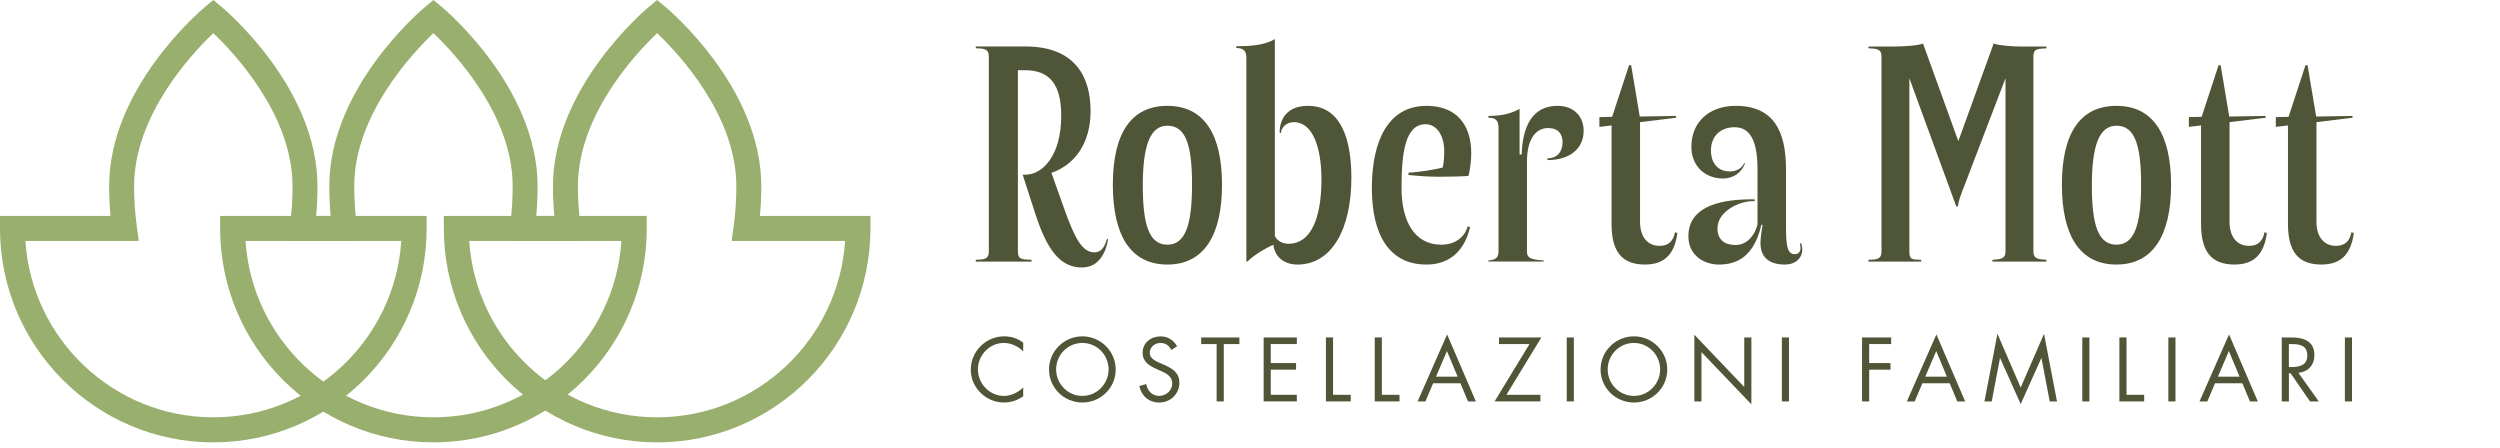 <svg width="363" height="65" viewBox="0 0 363 65" fill="none" xmlns="http://www.w3.org/2000/svg">
<path d="M150.342 31.089L148.489 25.359H148.92C151.331 25.359 154.089 22.688 154.089 16.786C154.089 12.263 152.409 10.196 148.833 10.196H147.798V36.514C147.798 37.676 148.359 37.676 149.78 37.721V37.981H141.682V37.721C142.843 37.679 143.577 37.679 143.577 36.514V8.214C143.577 7.052 142.843 7.052 141.682 7.007V6.747H148.875C156.283 6.747 158.353 11.355 158.353 16.138C158.353 20.92 155.942 23.977 152.668 25.096L154.521 30.307C156.072 34.658 157.149 36.641 158.914 36.641C159.732 36.641 160.335 36.125 160.725 34.704L160.897 34.746C160.637 36.255 159.819 38.795 157.149 38.838C154.047 38.88 152.068 36.427 150.342 31.083V31.089Z" fill="#4F5637"/>
<path d="M169.511 38.412C164.254 38.412 161.584 34.321 161.584 26.825C161.584 19.33 164.254 15.368 169.511 15.368C174.767 15.368 177.437 19.418 177.437 26.825C177.437 34.233 174.767 38.412 169.511 38.412ZM169.511 18.253C167.012 18.253 165.935 21.095 165.935 26.955C165.935 32.815 166.925 35.528 169.511 35.528C172.097 35.528 173.086 32.685 173.086 26.783C173.086 20.881 172.097 18.253 169.511 18.253Z" fill="#4F5637"/>
<path d="M188.379 38.412C186.484 38.412 185.105 37.335 184.891 35.528C183.427 36.215 182.22 36.949 181.101 37.984H180.971V8.434C180.971 7.487 180.67 6.971 179.508 6.971V6.711C181.964 6.711 183.687 6.497 185.108 5.676V34.236C185.41 35.011 186.315 35.398 187.091 35.398C190.235 35.398 191.873 31.91 191.873 26.05C191.873 21.442 190.624 17.737 187.866 17.737C186.747 17.737 186.013 18.555 186.013 19.288H185.799C185.799 17.179 186.961 15.368 189.933 15.368C194.67 15.368 196.221 20.151 196.221 25.793C196.221 33.331 193.337 38.415 188.382 38.415L188.379 38.412Z" fill="#4F5637"/>
<path d="M207.117 15.368C211.426 15.368 213.623 18.039 213.623 22.26C213.623 23.25 213.493 24.372 213.236 25.534C212.461 25.621 210.65 25.664 208.885 25.664C207.12 25.664 205.31 25.492 204.492 25.404L204.534 25.06C206.043 25.018 208.24 24.629 209.489 24.327C209.661 23.467 209.703 22.776 209.703 21.916C209.703 19.849 208.713 18.039 206.99 18.039C203.976 18.039 203.502 22.39 203.502 27.299C203.502 32.208 205.439 35.528 209.275 35.528C211.127 35.528 212.633 34.58 213.11 32.857L213.454 32.987C212.72 36.131 210.741 38.415 207.12 38.415C201.692 38.415 199.193 34.064 199.193 27.302C199.193 20.54 201.52 15.371 207.12 15.371L207.117 15.368Z" fill="#4F5637"/>
<path d="M216.12 37.981V37.809C217.282 37.766 217.584 37.247 217.584 36.517V18.555C217.584 17.607 217.282 17.091 216.12 17.091V16.832C218.103 16.832 219.436 16.488 220.643 15.797V22.429H220.945C221.075 18.337 222.496 15.365 226.156 15.365C228.483 15.365 229.946 16.874 229.946 18.983C229.946 21.696 227.792 23.247 224.69 23.247V22.987C226.283 22.987 226.886 21.825 226.886 20.661C226.886 19.496 226.283 18.594 224.777 18.594C222.924 18.594 221.718 20.317 221.718 23.419V36.514C221.718 37.247 221.932 37.721 224.128 37.806V37.978H216.117L216.12 37.981Z" fill="#4F5637"/>
<path d="M238.864 38.412C235.548 38.412 233.997 36.602 233.997 32.51V18.211L232.231 18.425V17.004L234.084 16.961L236.54 9.466H236.842L238.091 16.919L243.348 16.832L243.39 17.091L238.134 17.737V32.208C238.134 34.275 239.123 35.697 240.976 35.697C242.313 35.697 242.958 34.963 243.215 33.714L243.559 33.844C243.127 36.988 241.622 38.409 238.864 38.409V38.412Z" fill="#4F5637"/>
<path d="M253.38 23.681C252.906 25.102 251.615 25.92 250.193 25.92C247.481 25.92 245.586 24.025 245.586 21.312C245.586 17.652 248.256 15.368 252.004 15.368C257.562 15.368 259.327 19.074 259.327 24.586V33.071C259.327 35.657 259.541 36.907 260.576 36.907C261.05 36.907 261.436 36.647 261.436 36.001C261.436 35.829 261.394 35.615 261.349 35.355L261.521 35.313C261.65 35.657 261.693 35.959 261.693 36.218C261.693 37.51 260.658 38.415 259.194 38.415C256.654 38.415 255.619 37.166 255.619 35.271C255.619 34.71 255.748 33.678 255.92 32.643H255.748C254.713 37.124 252.345 38.415 249.59 38.415C247.481 38.415 245.154 37.124 245.154 34.324C245.154 30.404 248.86 28.941 254.415 28.941H254.759L254.801 29.2H254.587C252.478 29.2 249.376 30.709 249.376 33.162C249.376 34.797 250.411 35.573 252.004 35.573C253.597 35.573 254.762 34.281 255.19 32.601V24.589C255.19 21.316 254.544 18.473 251.874 18.473C249.892 18.473 248.428 19.68 248.428 21.877C248.428 23.34 249.161 24.891 251.186 24.891C252.134 24.891 252.951 24.417 253.253 23.684H253.383L253.38 23.681Z" fill="#4F5637"/>
<path d="M271.3 6.753H274.96C276.469 6.753 278.493 6.624 279.224 6.322L284.35 20.495L289.477 6.322C290.252 6.624 292.361 6.753 293.312 6.753H297.144V7.013C295.895 7.1 295.249 7.055 295.249 8.175V36.475C295.249 37.637 295.982 37.637 297.144 37.724V37.984H289.305V37.724C290.295 37.637 291.2 37.682 291.2 36.517V11.361L284.954 27.685C284.694 28.373 284.308 29.366 284.308 29.97H284.048L277.241 11.361V36.517C277.241 37.679 277.543 37.679 278.964 37.724V37.984H271.297V37.724C272.459 37.682 273.192 37.682 273.192 36.517V8.175C273.192 7.097 272.459 7.055 271.297 7.013V6.753H271.3Z" fill="#4F5637"/>
<path d="M307.313 38.412C302.057 38.412 299.387 34.321 299.387 26.825C299.387 19.33 302.057 15.368 307.313 15.368C312.57 15.368 315.24 19.418 315.24 26.825C315.24 34.233 312.57 38.412 307.313 38.412ZM307.313 18.253C304.815 18.253 303.738 21.095 303.738 26.955C303.738 32.815 304.728 35.528 307.313 35.528C309.899 35.528 310.889 32.685 310.889 26.783C310.889 20.881 309.899 18.253 307.313 18.253Z" fill="#4F5637"/>
<path d="M324.459 38.412C321.143 38.412 319.592 36.602 319.592 32.51V18.211L317.827 18.425V17.004L319.679 16.961L322.136 9.466H322.437L323.686 16.919L328.943 16.832L328.985 17.091L323.729 17.737V32.208C323.729 34.275 324.718 35.697 326.571 35.697C327.908 35.697 328.554 34.963 328.81 33.714L329.154 33.844C328.723 36.988 327.217 38.409 324.459 38.409V38.412Z" fill="#4F5637"/>
<path d="M337.081 38.412C333.764 38.412 332.213 36.602 332.213 32.51V18.211L330.448 18.425V17.004L332.301 16.961L334.757 9.466H335.059L336.308 16.919L341.564 16.832L341.607 17.091L336.35 17.737V32.208C336.35 34.275 337.34 35.697 339.193 35.697C340.529 35.697 341.175 34.963 341.432 33.714L341.776 33.844C341.344 36.988 339.838 38.409 337.081 38.409V38.412Z" fill="#4F5637"/>
<path d="M148.571 51.03C147.83 50.265 146.809 49.796 145.736 49.796C143.666 49.796 141.99 51.595 141.99 53.641C141.99 55.687 143.68 57.487 145.76 57.487C146.809 57.487 147.83 56.993 148.571 56.253V57.535C147.769 58.114 146.785 58.446 145.798 58.446C143.173 58.446 140.955 56.315 140.955 53.679C140.955 51.043 143.135 48.836 145.798 48.836C146.833 48.836 147.745 49.131 148.571 49.748V51.03Z" fill="#4F5637"/>
<path d="M162.002 53.655C162.002 56.328 159.809 58.446 157.159 58.446C154.51 58.446 152.316 56.328 152.316 53.655C152.316 50.982 154.51 48.836 157.159 48.836C159.809 48.836 162.002 50.992 162.002 53.655ZM153.351 53.641C153.351 55.735 155.051 57.487 157.159 57.487C159.267 57.487 160.967 55.735 160.967 53.641C160.967 51.547 159.291 49.796 157.159 49.796C155.027 49.796 153.351 51.533 153.351 53.641Z" fill="#4F5637"/>
<path d="M170.083 50.81C169.713 50.169 169.271 49.799 168.482 49.799C167.694 49.799 166.944 50.392 166.944 51.242C166.944 52.044 167.77 52.414 168.397 52.695L169.014 52.966C170.22 53.497 171.245 54.101 171.245 55.578C171.245 57.206 169.939 58.45 168.325 58.45C166.834 58.45 165.723 57.49 165.429 56.047L166.44 55.763C166.577 56.712 167.303 57.487 168.301 57.487C169.298 57.487 170.21 56.722 170.21 55.677C170.21 54.632 169.36 54.224 168.496 53.83L167.931 53.583C166.848 53.09 165.909 52.534 165.909 51.205C165.909 49.762 167.129 48.84 168.51 48.84C169.545 48.84 170.419 49.371 170.912 50.283L170.086 50.814L170.083 50.81Z" fill="#4F5637"/>
<path d="M177.689 58.289H176.654V49.96H174.412V49.001H179.958V49.96H177.692V58.289H177.689Z" fill="#4F5637"/>
<path d="M183.481 48.997H188.3V49.957H184.517V52.716H188.187V53.676H184.517V57.322H188.3V58.282H183.481V48.99V48.997Z" fill="#4F5637"/>
<path d="M193.561 57.326H196.125V58.285H192.526V48.994H193.561V57.322V57.326Z" fill="#4F5637"/>
<path d="M200.646 57.326H203.21V58.285H199.611V48.994H200.646V57.322V57.326Z" fill="#4F5637"/>
<path d="M208.089 55.653L206.968 58.289H205.834L210.122 48.555L214.299 58.289H213.155L212.058 55.653H208.089ZM210.098 50.971L208.507 54.694H211.65L210.098 50.971Z" fill="#4F5637"/>
<path d="M223.667 57.326V58.285H217.015L222.08 49.957H217.656V48.997H223.804L218.728 57.326H223.671H223.667Z" fill="#4F5637"/>
<path d="M228.523 58.289H227.488V48.997H228.523V58.289Z" fill="#4F5637"/>
<path d="M242.088 53.655C242.088 56.328 239.894 58.446 237.245 58.446C234.596 58.446 232.402 56.328 232.402 53.655C232.402 50.982 234.596 48.836 237.245 48.836C239.894 48.836 242.088 50.992 242.088 53.655ZM233.437 53.641C233.437 55.735 235.137 57.487 237.245 57.487C239.353 57.487 241.053 55.735 241.053 53.641C241.053 51.547 239.377 49.796 237.245 49.796C235.113 49.796 233.437 51.533 233.437 53.641Z" fill="#4F5637"/>
<path d="M246.02 48.603L253.265 56.195V48.997H254.3V58.707L247.055 51.129V58.289H246.02V48.603Z" fill="#4F5637"/>
<path d="M259.76 58.289H258.725V48.997H259.76V58.289Z" fill="#4F5637"/>
<path d="M271.406 49.96V52.719H274.498V53.679H271.406V58.289H270.371V48.997H274.597V49.957H271.406V49.96Z" fill="#4F5637"/>
<path d="M279.131 55.653L278.01 58.289H276.876L281.164 48.555L285.341 58.289H284.197L283.1 55.653H279.131ZM281.14 50.971L279.549 54.694H282.692L281.14 50.971Z" fill="#4F5637"/>
<path d="M290.027 48.469L293.403 56.27L296.792 48.469L298.677 58.289H297.618L296.422 52.006H296.398L293.403 58.673L290.421 52.006H290.397L289.201 58.289H288.142L290.027 48.469Z" fill="#4F5637"/>
<path d="M303.383 58.289H302.348V48.997H303.383V58.289Z" fill="#4F5637"/>
<path d="M308.77 57.326H311.334V58.285H307.735V48.994H308.77V57.322V57.326Z" fill="#4F5637"/>
<path d="M315.879 58.289H314.844V48.997H315.879V58.289Z" fill="#4F5637"/>
<path d="M321.623 55.653L320.503 58.289H319.368L323.656 48.555L327.834 58.289H326.689L325.592 55.653H321.623ZM323.632 50.971L322.041 54.694H325.184L323.632 50.971Z" fill="#4F5637"/>
<path d="M332.345 58.289H331.31V48.997H332.653C334.415 48.997 336.053 49.467 336.053 51.561C336.053 52.99 335.155 54.001 333.726 54.125L336.684 58.289H335.415L332.605 54.21H332.348V58.289H332.345ZM332.345 53.299H332.663C333.835 53.299 335.018 53.076 335.018 51.636C335.018 50.108 333.897 49.96 332.653 49.96H332.345V53.299Z" fill="#4F5637"/>
<path d="M341.512 58.289H340.477V48.997H341.512V58.289Z" fill="#4F5637"/>
<path d="M30.978 64.232C13.895 64.232 0 50.298 0 33.168V31.35H16.045C15.914 29.93 15.849 28.482 15.849 27.033C15.849 12.715 29.248 1.434 29.819 0.961L30.973 0L32.127 0.961C32.698 1.434 46.097 12.715 46.097 27.033C46.097 28.482 46.032 29.93 45.901 31.35H61.946V33.168C61.946 50.298 48.051 64.232 30.968 64.232H30.978ZM3.688 34.987C4.622 49.267 16.508 60.595 30.978 60.595C45.448 60.595 57.333 49.267 58.268 34.987H41.793L42.078 32.92C42.344 31.008 42.475 29.025 42.475 27.033C42.475 16.741 34.1 7.794 30.973 4.813C27.846 7.794 19.471 16.741 19.471 27.033C19.471 29.025 19.606 31.008 19.868 32.92L20.153 34.987H3.678H3.688Z" fill="#98AF6D"/>
<path d="M62.941 64.232C45.859 64.232 31.964 50.298 31.964 33.168V31.35H48.009C47.878 29.925 47.813 28.482 47.813 27.033C47.813 12.715 61.212 1.434 61.782 0.961L62.937 6.10352e-05L64.091 0.961C64.662 1.434 78.061 12.715 78.061 27.033C78.061 28.482 77.996 29.93 77.865 31.35H93.91V33.168C93.91 50.298 80.015 64.232 62.932 64.232H62.941ZM35.651 34.987C36.586 49.267 48.472 60.595 62.941 60.595C77.412 60.595 89.297 49.267 90.232 34.987H73.757L74.042 32.92C74.308 31.008 74.439 29.025 74.439 27.033C74.439 16.741 66.064 7.794 62.937 4.813C59.81 7.794 51.435 16.741 51.435 27.033C51.435 29.025 51.57 31.008 51.832 32.92L52.117 34.987H35.642H35.651Z" fill="#98AF6D"/>
<path d="M95.42 64.232C78.337 64.232 64.442 50.298 64.442 33.168V31.35H80.487C80.356 29.93 80.291 28.482 80.291 27.033C80.291 12.715 93.691 1.434 94.261 0.961L95.415 6.10352e-05L96.57 0.961C97.14 1.434 110.54 12.715 110.54 27.033C110.54 28.482 110.474 29.93 110.343 31.35H126.388V33.168C126.388 50.298 112.493 64.232 95.411 64.232H95.42ZM68.13 34.987C69.065 49.267 80.95 60.595 95.42 60.595C109.89 60.595 121.775 49.267 122.71 34.987H106.235L106.52 32.92C106.787 31.008 106.918 29.025 106.918 27.033C106.918 16.741 98.542 7.794 95.415 4.813C92.289 7.794 83.913 16.741 83.913 27.033C83.913 29.025 84.049 31.008 84.311 32.92L84.596 34.987H68.121H68.13Z" fill="#98AF6D"/>
</svg>
